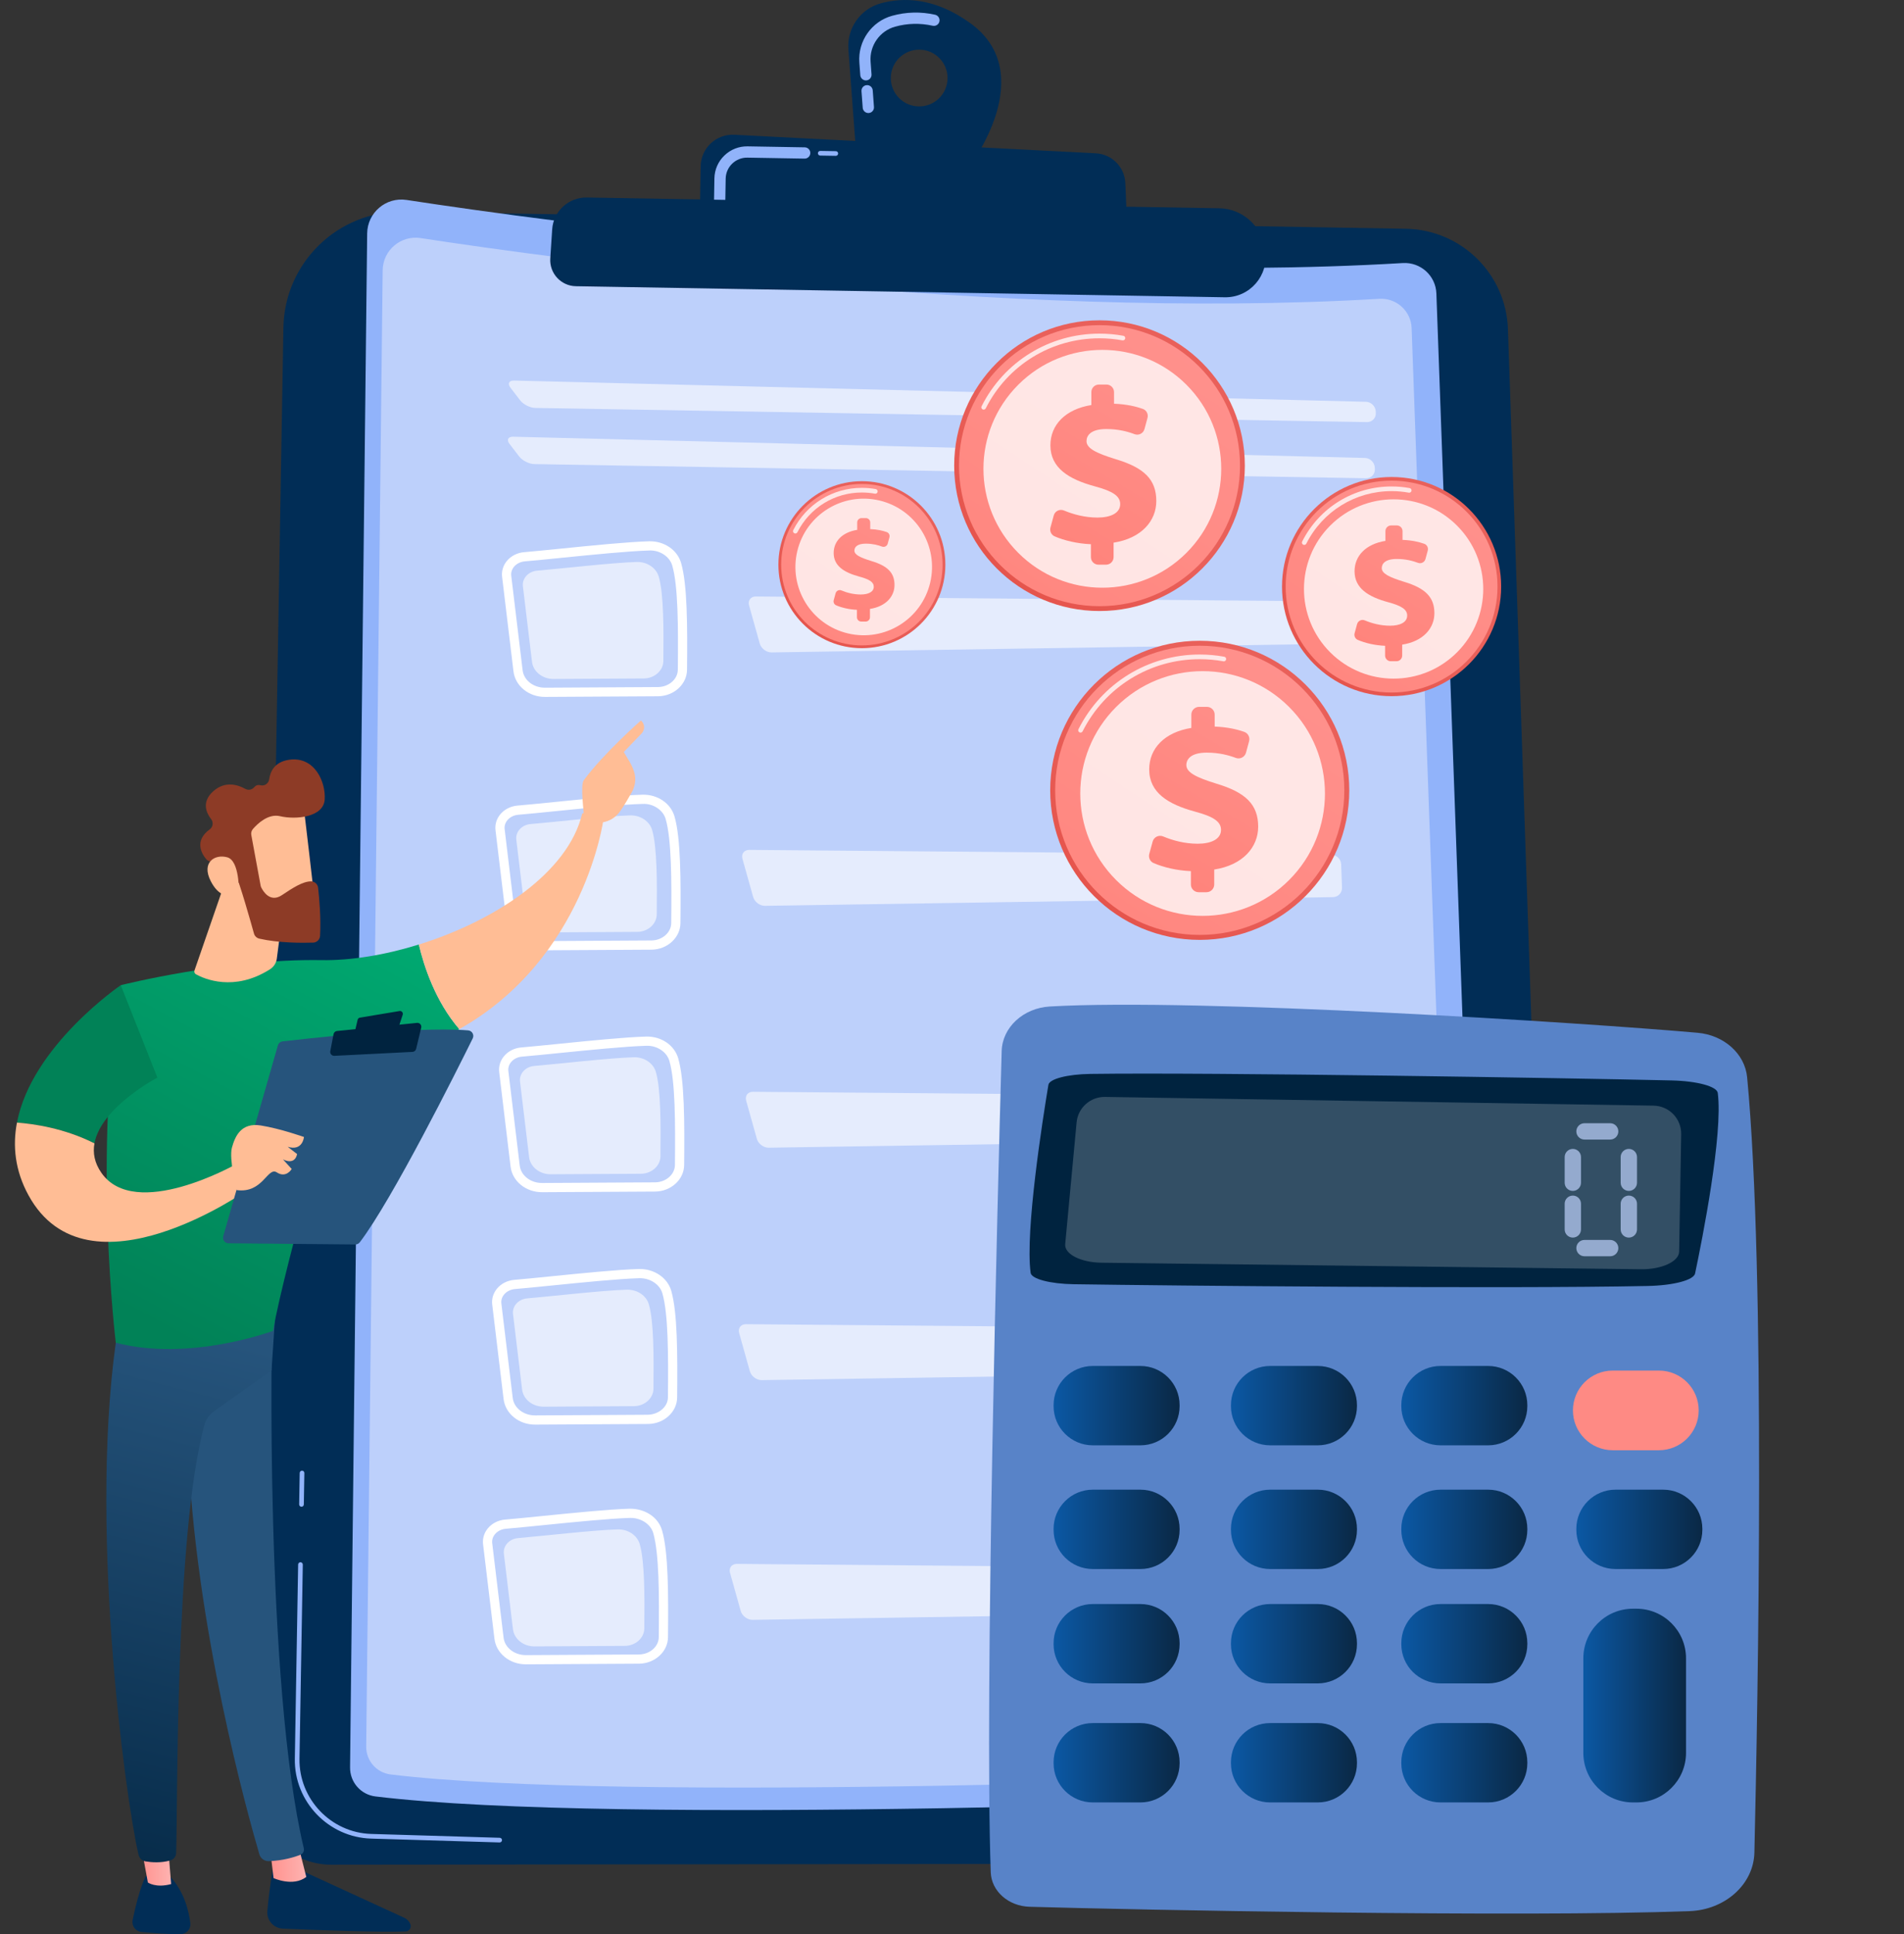 <svg xmlns="http://www.w3.org/2000/svg" xmlns:xlink="http://www.w3.org/1999/xlink" version="1.1" x="0px" y="0px" style="enable-background:new 0 0 3250 3250;" xml:space="preserve" viewBox="476.64 455 2756.72 2800">
<rect x="476.64" y="455" width="2756.72" height="2800" fill="#333333" stroke="none"/>
<g id="Illustration">
	<g>
		<g>

				<linearGradient id="SVGID_00000039130498580565509670000006007883686012734881_" gradientUnits="userSpaceOnUse" x1="764.042" y1="3307.129" x2="2674.684" y2="874.484">
				<stop offset="0" style="stop-color:#012d56"/>
				<stop offset="1" style="stop-color:#012d56"/>
			</linearGradient>
			<path style="fill:url(#SVGID_00000039130498580565509670000006007883686012734881_);" d="M1060.567,761.431l1451.616,24.733     c80.085,1.365,145.051,65.25,147.761,145.299l71.294,2106.4c2.119,62.641-48.049,114.595-110.727,114.666l-1664.251,1.894     c-58.894,0.066-106.39-48.19-105.386-107.075l36.086-2118.126C888.568,834.948,966.293,759.827,1060.567,761.431z"/>
			<path style="fill:#91B3FA;" d="M1200.099,3122.192c-0.036,0-0.069,0-0.106,0l-186.121-5.58     c-61.908-1.858-111.42-53.751-110.364-115.676l4.791-281.072c0.033-1.848,1.538-3.323,3.379-3.323c0.02,0,0.036,0,0.056,0     c1.868,0.033,3.352,1.571,3.323,3.435l-4.791,281.072c-0.993,58.252,45.575,107.061,103.811,108.806l186.121,5.58     c1.864,0.056,3.329,1.614,3.277,3.481C1203.418,3120.747,1201.917,3122.192,1200.099,3122.192z"/>
			<path style="fill:#91B3FA;" d="M913.16,2636.235c-0.02,0-0.036,0-0.056,0c-1.868-0.033-3.352-1.571-3.323-3.435l0.775-45.516     c0.033-1.867,1.683-3.385,3.435-3.323c1.868,0.033,3.352,1.571,3.323,3.435l-0.775,45.515     C916.506,2634.76,915.002,2636.235,913.16,2636.235z"/>
			<g>
				<path style="fill:#91B3FA;" d="M1065.322,744.449c197.774,30.259,878.023,125.014,1442.354,91.353      c25.736-1.535,47.709,18.318,48.638,44.083l76.336,2115.868c1.047,29.011-21.51,53.421-50.514,54.642      c-237.275,9.989-1214.391,47.584-1561.964,5.181c-21.153-2.58-36.935-20.696-36.697-42.006l24.768-2220.627      C1008.578,762.779,1035.503,739.887,1065.322,744.449z"/>
				<path style="fill:#BDD0FB;" d="M1085.62,799.646c190.326,29.121,844.96,120.309,1388.041,87.914      c24.766-1.478,45.913,17.629,46.808,42.424l73.459,2036.194c1.009,27.919-20.698,51.41-48.612,52.585      c-228.34,9.613-1168.663,45.792-1503.145,4.986c-20.358-2.484-35.546-19.918-35.317-40.425l23.836-2137.008      C1031.013,817.287,1056.923,795.256,1085.62,799.646z"/>
				<g style="opacity:0.6;">
					<path style="fill:#FFFFFF;" d="M2455.776,1066.047c7.432,0.127,13.216-5.844,12.852-13.269l-0.112-2.297       c-0.364-7.425-6.741-13.651-14.172-13.836l-1233.343-30.739c-7.431-0.185-9.804,4.485-5.274,10.378l14.069,18.3       c4.531,5.893,14.319,10.818,21.751,10.945L2455.776,1066.047z"/>
				</g>
				<g style="opacity:0.6;">
					<path style="fill:#FFFFFF;" d="M1219.616,1087.214c-7.431-0.185-9.804,4.485-5.274,10.378l14.069,18.301       c4.531,5.893,14.318,10.819,21.751,10.945l1204.228,20.517c7.432,0.127,13.216-5.844,12.853-13.269l-0.112-2.298       c-0.364-7.425-6.741-13.651-14.172-13.836L1219.616,1087.214z"/>
				</g>
				<path style="fill:#FFFFFF;" d="M1420.145,1829.775c-0.15,0.004-0.299,0.005-0.448,0.007l-163.397,0.938      c-23.546,0.133-43.227-15.777-45.78-37.008l-16.469-136.859c-0.978-8.143,1.432-16.239,6.784-22.806      c5.977-7.338,15.118-12.021,25.077-12.859l0,0c13.767-1.148,32.724-3.061,53.58-5.158c45.413-4.57,96.883-9.755,127.154-10.596      c0.226-0.004,0.446-0.014,0.668-0.017c21.658-0.331,40.498,12.589,45.957,31.6c9.011,31.392,9.175,90.994,8.529,154.5      C1461.585,1812.349,1442.944,1829.428,1420.145,1829.775z M1227.027,1634.479c-6.377,0.535-12.155,3.442-15.858,7.992      c-3.045,3.731-4.424,8.276-3.879,12.787l16.469,136.859c1.742,14.504,15.701,25.366,32.468,25.271l163.396-0.937      c0.104-0.002,0.215-0.005,0.322-0.005c15.62-0.24,28.385-11.426,28.527-25.061c0.637-62.478,0.5-121.018-8.016-150.693      c-3.775-13.134-18.127-22.716-33.435-21.93c-29.789,0.828-83.242,6.213-126.194,10.53      C1259.885,1631.403,1240.851,1633.317,1227.027,1634.479L1227.027,1634.479z"/>
				<path style="opacity:0.6;fill:#FFFFFF;" d="M1244.786,1647.963c34.283-2.872,108.761-11.59,144.132-12.573      c14.988-0.417,28.275,8.439,31.99,21.383c7.215,25.141,7.082,75.478,6.61,121.941c-0.141,13.916-12.746,25.216-28.348,25.305      l-130.575,0.749c-16.057,0.092-29.555-10.651-31.267-24.885l-13.158-109.363      C1222.809,1659.206,1232.077,1649.028,1244.786,1647.963z"/>
				<g style="opacity:0.6;">
					<path style="fill:#FFFFFF;" d="M1561.478,1685.332c-7.433-0.063-11.874,5.742-9.868,12.9l15.492,55.281       c2.006,7.158,9.728,12.921,17.161,12.807l822.401-12.614c7.433-0.114,13.288-6.285,13.011-13.713l-1.262-33.912       c-0.276-7.428-6.584-13.557-14.018-13.62L1561.478,1685.332z"/>
				</g>
				<path style="fill:#FFFFFF;" d="M1429.703,1462.929c-0.15,0.003-0.3,0.006-0.449,0.008l-163.396,0.938      c-23.547,0.132-43.228-15.777-45.78-37.009l-16.469-136.859c-0.978-8.142,1.432-16.239,6.784-22.806      c5.977-7.338,15.118-12.022,25.077-12.859l0,0c13.768-1.149,32.724-3.061,53.58-5.158c45.413-4.57,96.883-9.755,127.154-10.595      c0.226-0.004,0.446-0.014,0.668-0.018c21.658-0.331,40.498,12.589,45.957,31.601c9.01,31.392,9.174,90.994,8.528,154.5      C1471.142,1445.504,1452.502,1462.582,1429.703,1462.929z M1236.585,1267.633c-6.377,0.535-12.156,3.443-15.859,7.992      c-3.045,3.731-4.423,8.276-3.879,12.787l16.469,136.859c1.742,14.504,15.701,25.366,32.467,25.271l163.396-0.936      c0.104-0.002,0.215-0.004,0.322-0.005c15.62-0.24,28.385-11.425,28.527-25.061c0.637-62.478,0.501-121.018-8.016-150.692      c-3.775-13.134-18.127-22.717-33.435-21.93c-29.789,0.827-83.242,6.212-126.194,10.529      C1269.442,1264.557,1250.409,1266.471,1236.585,1267.633L1236.585,1267.633z"/>
				<path style="opacity:0.6;fill:#FFFFFF;" d="M1254.344,1281.117c34.283-2.872,108.761-11.591,144.132-12.574      c14.988-0.417,28.275,8.438,31.989,21.383c7.215,25.141,7.082,75.478,6.61,121.941c-0.141,13.916-12.746,25.216-28.348,25.305      l-130.574,0.75c-16.058,0.091-29.555-10.652-31.267-24.886l-13.157-109.364      C1232.366,1292.36,1241.635,1282.182,1254.344,1281.117z"/>
				<g style="opacity:0.6;">
					<path style="fill:#FFFFFF;" d="M1571.036,1318.486c-7.433-0.063-11.874,5.742-9.868,12.9l15.492,55.281       c2.006,7.158,9.728,12.921,17.161,12.807l822.401-12.614c7.433-0.114,13.288-6.285,13.011-13.713l-1.262-33.912       c-0.276-7.428-6.584-13.557-14.018-13.62L1571.036,1318.486z"/>
				</g>
				<path style="fill:#FFFFFF;" d="M1425.516,2179.921c-0.149,0.002-0.299,0.005-0.448,0.008l-163.396,0.936      c-23.547,0.133-43.229-15.776-45.781-37.007l-16.467-136.853c-0.979-8.149,1.431-16.246,6.781-22.812      c5.979-7.339,15.119-12.023,25.078-12.859l0,0c13.768-1.149,32.724-3.06,53.581-5.158c45.413-4.569,96.882-9.754,127.153-10.597      c0.224-0.002,0.446-0.013,0.666-0.016c21.659-0.332,40.501,12.589,45.958,31.607c9.011,31.387,9.176,90.995,8.527,154.494      C1466.956,2162.496,1448.314,2179.571,1425.516,2179.921z M1232.397,1984.625c-6.372,0.533-12.152,3.442-15.857,7.99      c-3.044,3.732-4.425,8.278-3.881,12.794l16.469,136.854c1.742,14.504,15.701,25.364,32.468,25.27l163.396-0.937      c0.104-0.002,0.214-0.002,0.322-0.005c15.618-0.238,28.383-11.424,28.525-25.06c0.637-62.478,0.502-121.019-8.013-150.686      c-3.777-13.147-18.126-22.556-33.437-21.935c-29.788,0.827-83.243,6.21-126.195,10.528      C1265.254,1981.549,1246.221,1983.461,1232.397,1984.625L1232.397,1984.625z"/>
				<path style="opacity:0.6;fill:#FFFFFF;" d="M1250.156,1998.11c34.283-2.874,108.762-11.59,144.133-12.574      c14.988-0.417,28.275,8.439,31.989,21.383c7.217,25.141,7.082,75.478,6.61,121.941c-0.142,13.916-12.747,25.216-28.348,25.305      l-130.575,0.748c-16.058,0.092-29.554-10.65-31.268-24.884l-13.157-109.363      C1228.179,2009.354,1237.447,1999.175,1250.156,1998.11z"/>
				<g style="opacity:0.6;">
					<path style="fill:#FFFFFF;" d="M1566.849,2035.48c-7.433-0.063-11.874,5.742-9.868,12.9l15.491,55.281       c2.006,7.158,9.728,12.921,17.161,12.807l822.403-12.615c7.433-0.114,13.287-6.285,13.011-13.713l-1.263-33.912       c-0.277-7.428-6.585-13.557-14.018-13.62L1566.849,2035.48z"/>
				</g>
				<path style="fill:#FFFFFF;" d="M1415.374,2516.385c-0.144,0.002-0.287,0.004-0.432,0.006l-163.401,0.93      c-23.542,0.142-43.225-15.769-45.78-37.007l-16.468-136.851c-0.977-8.144,1.432-16.242,6.781-22.807      c5.976-7.338,15.118-12.021,25.078-12.865l0,0c13.756-1.148,32.692-3.053,53.526-5.151      c43.185-4.347,96.929-9.755,127.213-10.596c21.494-0.435,41.104,12.371,46.622,31.583c9.01,31.393,9.174,90.993,8.528,154.494      C1456.829,2498.951,1438.175,2516.035,1415.374,2516.385z M1222.268,2321.081c-6.371,0.534-12.154,3.448-15.861,7.997      c-3.042,3.738-4.421,8.278-3.876,12.787l16.468,136.853c1.743,14.505,15.702,25.372,32.464,25.271l163.4-0.93      c15.396-0.509,28.703-11.344,28.848-25.072c0.637-62.478,0.501-121.012-8.015-150.687      c-3.775-13.138-18.123-22.385-33.435-21.928c-29.802,0.821-83.278,6.206-126.247,10.53      C1255.095,2318.007,1236.081,2319.919,1222.268,2321.081L1222.268,2321.081z"/>
				<path style="opacity:0.6;fill:#FFFFFF;" d="M1240.027,2334.568c34.285-2.871,108.762-11.588,144.133-12.571      c14.989-0.417,28.274,8.436,31.99,21.382c7.215,25.141,7.083,75.477,6.61,121.942c-0.142,13.916-12.748,25.214-28.349,25.303      l-130.575,0.749c-16.056,0.093-29.554-10.649-31.267-24.885l-13.158-109.363      C1218.051,2345.812,1227.318,2335.634,1240.027,2334.568z"/>
				<g style="opacity:0.6;">
					<path style="fill:#FFFFFF;" d="M1556.72,2371.939c-7.433-0.063-11.874,5.742-9.868,12.9l15.491,55.28       c2.006,7.158,9.728,12.921,17.161,12.807l822.402-12.612c7.433-0.114,13.288-6.285,13.011-13.713l-1.262-33.914       c-0.277-7.428-6.585-13.558-14.018-13.62L1556.72,2371.939z"/>
				</g>
				<path style="fill:#FFFFFF;" d="M1402.148,2863.399c-0.149,0.002-0.299,0.005-0.448,0.007l-163.398,0.936      c-23.547,0.135-43.228-15.775-45.779-37.007l-16.468-136.858c-0.978-8.143,1.43-16.24,6.781-22.806      c5.979-7.338,15.119-12.024,25.078-12.859l0,0c13.768-1.15,32.723-3.061,53.579-5.158c45.412-4.571,96.884-9.755,127.155-10.595      c22.197-0.048,41.111,12.377,46.623,31.583c9.012,31.392,9.178,91,8.529,154.5      C1443.587,2845.974,1424.946,2863.05,1402.148,2863.399z M1209.028,2668.102c-6.375,0.534-12.154,3.443-15.856,7.991      c-3.045,3.733-4.424,8.278-3.88,12.788l16.468,136.859c1.742,14.504,15.701,25.365,32.468,25.271l163.397-0.938      c0.103-0.002,0.215-0.003,0.322-0.006c15.617-0.239,28.382-11.424,28.525-25.06c0.637-62.478,0.5-121.018-8.014-150.693      c-3.776-13.139-18.121-22.216-33.436-21.928c-29.79,0.827-83.243,6.21-126.195,10.529      C1241.885,2665.027,1222.852,2666.941,1209.028,2668.102L1209.028,2668.102z"/>
				<path style="opacity:0.6;fill:#FFFFFF;" d="M1226.787,2681.586c34.284-2.871,108.762-11.59,144.133-12.573      c14.989-0.417,28.275,8.438,31.99,21.383c7.215,25.141,7.082,75.478,6.61,121.941c-0.142,13.916-12.747,25.216-28.349,25.305      l-130.575,0.749c-16.057,0.092-29.555-10.652-31.268-24.886l-13.158-109.364      C1204.811,2692.83,1214.079,2682.652,1226.787,2681.586z"/>
				<g style="opacity:0.6;">
					<path style="fill:#FFFFFF;" d="M1543.48,2718.956c-7.433-0.063-11.874,5.742-9.868,12.9l15.491,55.281       c2.006,7.158,9.728,12.921,17.161,12.807l822.403-12.614c7.433-0.114,13.288-6.285,13.011-13.713l-1.262-33.912       c-0.276-7.428-6.584-13.558-14.018-13.62L1543.48,2718.956z"/>
				</g>
			</g>

				<linearGradient id="SVGID_00000075143468753218516290000014399634367032816276_" gradientUnits="userSpaceOnUse" x1="1973.962" y1="249.409" x2="1305.774" y2="1128.395" gradientTransform="matrix(1 0.026 -0.026 1 83.014 -24.154)">
				<stop offset="0" style="stop-color:#012d56"/>
				<stop offset="1" style="stop-color:#012d56"/>
			</linearGradient>
			<path style="fill:url(#SVGID_00000075143468753218516290000014399634367032816276_);" d="M1881.295,488.384     c-51.813-37.369-97.417-37.424-129.675-28.501c-29.424,8.14-48.88,36.082-46.614,66.53l11.266,151.311l164.454,17.422     C1880.727,695.146,1982.909,561.674,1881.295,488.384z M1806.788,609.031c-22.681-0.387-40.754-19.086-40.369-41.768     c0.387-22.681,19.087-40.756,41.769-40.369c22.68,0.387,40.756,19.087,40.369,41.768     C1848.169,591.344,1829.469,609.418,1806.788,609.031z"/>
			<g>
				<path style="fill:#91B3FA;" d="M1730.946,618.093c-2.847-1.099-4.963-3.76-5.203-7.011l-1.793-24.1      c-0.335-4.492,3.035-8.403,7.527-8.737c4.488-0.342,8.412,3.025,8.744,7.532l1.792,24.099c0.335,4.493-3.036,8.403-7.528,8.735      C1733.242,618.705,1732.039,618.514,1730.946,618.093z M1727.432,570.87c-2.847-1.098-4.964-3.758-5.203-7.011l-1.364-18.297      c-2.306-30.991,17.659-59.466,47.474-67.718c20.409-5.646,41.361-6.154,62.265-1.499c4.326,1.035,7.173,5.336,6.187,9.739      c-0.978,4.396-5.337,7.173-9.736,6.192c-18.262-4.072-36.555-3.63-54.364,1.295c-22.332,6.177-37.284,27.53-35.554,50.785      l1.363,18.298c0.333,4.492-3.036,8.401-7.529,8.735C1729.727,571.482,1728.525,571.291,1727.432,570.87z"/>
			</g>

				<linearGradient id="SVGID_00000134229732726336904250000004422398262547044749_" gradientUnits="userSpaceOnUse" x1="1597.064" y1="3305.482" x2="929.327" y2="4183.875" gradientTransform="matrix(1 0.017 -0.017 1 578.498 -3000.913)">
				<stop offset="0" style="stop-color:#012d56"/>
				<stop offset="1" style="stop-color:#012d56"/>
			</linearGradient>
			<path style="fill:url(#SVGID_00000134229732726336904250000004422398262547044749_);" d="M1489.819,771.526l1.294-75.957     c0.445-26.22,22.535-46.85,48.725-45.505l523.378,26.864c23.228,1.192,41.737,19.859,42.733,43.094l3.133,73.057     L1489.819,771.526z"/>
			<path style="fill:#91B3FA;" d="M1686.749,680.599c-0.02,0-0.036,0-0.056,0l-22.52-0.383c-1.868-0.033-3.352-1.571-3.323-3.435     c0.033-1.848,1.538-3.323,3.379-3.323c0.02,0,0.036,0,0.056,0l22.52,0.383c1.868,0.033,3.352,1.571,3.323,3.435     C1690.095,679.124,1688.59,680.599,1686.749,680.599z"/>
			<path style="fill:#91B3FA;" d="M1515.702,751.797c-3.103-1.197-5.28-4.231-5.219-7.754l0.523-30.727     c0.213-12.617,5.327-24.393,14.403-33.164c9.074-8.771,21.021-13.488,33.641-13.274l82.797,1.415     c4.483,0.09,8.095,3.789,8.016,8.302c-0.077,4.505-3.791,8.094-8.298,8.02l-82.797-1.416     c-17.049-0.29-31.159,13.345-31.448,30.397l-0.525,30.729c-0.077,4.506-3.793,8.094-8.299,8.021     C1517.515,752.325,1516.572,752.133,1515.702,751.797z"/>

				<linearGradient id="SVGID_00000162342077550133515600000002218605109350375086_" gradientUnits="userSpaceOnUse" x1="1512.911" y1="3359.223" x2="1051.86" y2="4205.806" gradientTransform="matrix(1 0.017 -0.017 1 578.498 -3000.913)">
				<stop offset="0" style="stop-color:#012d56"/>
				<stop offset="1" style="stop-color:#012d56"/>
			</linearGradient>
			<path style="fill:url(#SVGID_00000162342077550133515600000002218605109350375086_);" d="M1326.203,740.931l915.759,15.578     c32.928,0.56,60.676,24.735,65.74,57.277l0.699,4.49c5.546,35.644-22.368,67.683-58.436,67.068l-939.516-16.008     c-21.585-0.366-38.478-18.706-37.076-40.249l2.738-42.017C1277.824,760.791,1299.87,740.484,1326.203,740.931z"/>
		</g>
		<g>
			<g>
				<g>

						<linearGradient id="SVGID_00000069389883559767794360000009401628994458566314_" gradientUnits="userSpaceOnUse" x1="1848.303" y1="1599.869" x2="2892.314" y2="3292.586">
						<stop offset="0" style="stop-color:#5883C8"/>
						<stop offset="1" style="stop-color:#5883C8"/>
					</linearGradient>
					<path style="fill:url(#SVGID_00000069389883559767794360000009401628994458566314_);" d="M1926.921,1976.545       c-5.87,209.625-24.906,932.7-15.819,1188.936c0.963,27.146,25.543,48.934,56.204,49.822       c151.647,4.394,707.577,15.53,955.62,6.316c51.664-1.92,92.749-38.968,93.821-84.739       c5.155-220.028,16.527-838.884-10.503-1122.382c-3.239-33.967-33.352-61.017-71.665-64.41       c-165.151-14.627-723.471-50.381-937.766-38.069C1958.165,1914.24,1927.88,1942.267,1926.921,1976.545z"/>

						<linearGradient id="SVGID_00000182524051103261608760000005897534061414014395_" gradientUnits="userSpaceOnUse" x1="2387.963" y1="2471.872" x2="2492.996" y2="2036.495">
						<stop offset="0" style="stop-color:#00233f"/>
						<stop offset="1" style="stop-color:#00233f"/>
					</linearGradient>
					<path style="fill:url(#SVGID_00000182524051103261608760000005897534061414014395_);" d="M1994.586,2025.383       c-8.163,48.996-33.91,211.993-25.738,272.266c1.194,8.81,28.278,15.933,62.604,16.448c141.327,2.12,623.502,6.796,830.795,2.54       c37.327-0.766,66.618-8.505,68.632-18.092c10.505-49.986,40.667-201.759,32.833-261.357       c-1.25-9.507-29.976-17.272-66.934-18.123c-152.894-3.519-665.26-11.893-841.411-9.429       C2022.299,2010.099,1995.999,2016.901,1994.586,2025.383z"/>
					<path style="opacity:0.2;fill:#FFFFFF;" d="M2899.32,2067.95c-7.504-7.758-17.785-12.215-28.578-12.385l-794.207-12.619       c-21.233-0.338-39.147,15.721-41.127,36.862l-16.502,176.198c-1.352,14.427,22.383,26.574,52.643,26.941l780.815,9.461       c30.214,0.366,55.19-11.157,55.44-25.577l2.945-169.909C2910.936,2086.131,2906.825,2075.707,2899.32,2067.95z"/>
				</g>
				<g>

						<linearGradient id="SVGID_00000110441363438225633640000012755634393711527862_" gradientUnits="userSpaceOnUse" x1="2002.079" y1="2489.862" x2="2184.537" y2="2489.862">
						<stop offset="0" style="stop-color:#0b58a4"/>
						<stop offset="1" style="stop-color:#0a2845"/>
					</linearGradient>
					<path style="fill:url(#SVGID_00000110441363438225633640000012755634393711527862_);" d="M2184.537,2490.553       c0,31.342-25.407,56.749-56.749,56.749h-68.96c-31.342,0-56.749-25.407-56.749-56.749v-1.383       c0-31.342,25.407-56.749,56.749-56.749h68.96c31.342,0,56.749,25.407,56.749,56.749V2490.553z"/>

						<linearGradient id="SVGID_00000178897232082577664450000011464859301403084472_" gradientUnits="userSpaceOnUse" x1="2258.871" y1="2489.862" x2="2441.329" y2="2489.862">
						<stop offset="0" style="stop-color:#0b58a4"/>
						<stop offset="1" style="stop-color:#0a2845"/>
					</linearGradient>
					<path style="fill:url(#SVGID_00000178897232082577664450000011464859301403084472_);" d="M2441.329,2490.553       c0,31.342-25.407,56.749-56.749,56.749h-68.96c-31.342,0-56.749-25.407-56.749-56.749v-1.383       c0-31.342,25.407-56.749,56.749-56.749h68.96c31.342,0,56.749,25.407,56.749,56.749V2490.553z"/>

						<linearGradient id="SVGID_00000028294591132067001630000013119467980522449800_" gradientUnits="userSpaceOnUse" x1="2505.528" y1="2489.862" x2="2687.986" y2="2489.862">
						<stop offset="0" style="stop-color:#0b58a4"/>
						<stop offset="1" style="stop-color:#0a2845"/>
					</linearGradient>
					<path style="fill:url(#SVGID_00000028294591132067001630000013119467980522449800_);" d="M2687.986,2490.553       c0,31.342-25.407,56.749-56.749,56.749h-68.96c-31.342,0-56.749-25.407-56.749-56.749v-1.383       c0-31.342,25.407-56.749,56.749-56.749h68.96c31.342,0,56.749,25.407,56.749,56.749V2490.553z"/>

						<linearGradient id="SVGID_00000035525316382947449140000014760688811314352020_" gradientUnits="userSpaceOnUse" x1="2868.646" y1="1792.006" x2="2838.237" y2="2700.918">
						<stop offset="0" style="stop-color:#fe8a84"/>
						<stop offset="1" style="stop-color:#fe8a84"/>
					</linearGradient>
					<path style="fill:url(#SVGID_00000035525316382947449140000014760688811314352020_);" d="M2936.123,2496.75       c0,31.85-25.819,57.668-57.668,57.668h-66.773c-31.85,0-57.668-25.819-57.668-57.668l0,0c0-31.849,25.819-57.668,57.668-57.668       h66.773C2910.304,2439.082,2936.123,2464.9,2936.123,2496.75L2936.123,2496.75z"/>
				</g>
				<g>

						<linearGradient id="SVGID_00000124152745824014504960000012815171446684589998_" gradientUnits="userSpaceOnUse" x1="2002.079" y1="2668.941" x2="2184.537" y2="2668.941">
						<stop offset="0" style="stop-color:#0b58a4"/>
						<stop offset="1" style="stop-color:#0a2845"/>
					</linearGradient>
					<path style="fill:url(#SVGID_00000124152745824014504960000012815171446684589998_);" d="M2184.537,2669.633       c0,31.342-25.407,56.749-56.749,56.749h-68.96c-31.342,0-56.749-25.407-56.749-56.749v-1.383       c0-31.342,25.407-56.749,56.749-56.749h68.96c31.342,0,56.749,25.407,56.749,56.749V2669.633z"/>

						<linearGradient id="SVGID_00000161605984195775534470000000098897318614445229_" gradientUnits="userSpaceOnUse" x1="2258.871" y1="2668.941" x2="2441.329" y2="2668.941">
						<stop offset="0" style="stop-color:#0b58a4"/>
						<stop offset="1" style="stop-color:#0a2845"/>
					</linearGradient>
					<path style="fill:url(#SVGID_00000161605984195775534470000000098897318614445229_);" d="M2441.329,2669.633       c0,31.342-25.407,56.749-56.749,56.749h-68.96c-31.342,0-56.749-25.407-56.749-56.749v-1.383       c0-31.342,25.407-56.749,56.749-56.749h68.96c31.342,0,56.749,25.407,56.749,56.749V2669.633z"/>

						<linearGradient id="SVGID_00000064355384694396065960000011636993216345532555_" gradientUnits="userSpaceOnUse" x1="2505.528" y1="2668.941" x2="2687.986" y2="2668.941">
						<stop offset="0" style="stop-color:#0b58a4"/>
						<stop offset="1" style="stop-color:#0a2845"/>
					</linearGradient>
					<path style="fill:url(#SVGID_00000064355384694396065960000011636993216345532555_);" d="M2687.986,2669.633       c0,31.342-25.407,56.749-56.749,56.749h-68.96c-31.342,0-56.749-25.407-56.749-56.749v-1.383       c0-31.342,25.407-56.749,56.749-56.749h68.96c31.342,0,56.749,25.407,56.749,56.749V2669.633z"/>

						<linearGradient id="SVGID_00000130616232220030406260000009966030314675819940_" gradientUnits="userSpaceOnUse" x1="2758.941" y1="2668.941" x2="2941.4" y2="2668.941">
						<stop offset="0" style="stop-color:#0b58a4"/>
						<stop offset="1" style="stop-color:#0a2845"/>
					</linearGradient>
					<path style="fill:url(#SVGID_00000130616232220030406260000009966030314675819940_);" d="M2941.4,2669.633       c0,31.342-25.407,56.749-56.749,56.749h-68.96c-31.342,0-56.749-25.407-56.749-56.749v-1.383       c0-31.342,25.407-56.749,56.749-56.749h68.96c31.342,0,56.749,25.407,56.749,56.749V2669.633z"/>
				</g>
				<g>

						<linearGradient id="SVGID_00000056407680458074574640000015594675076600849801_" gradientUnits="userSpaceOnUse" x1="2002.079" y1="2834.505" x2="2184.537" y2="2834.505">
						<stop offset="0" style="stop-color:#0b58a4"/>
						<stop offset="1" style="stop-color:#0a2845"/>
					</linearGradient>
					<path style="fill:url(#SVGID_00000056407680458074574640000015594675076600849801_);" d="M2184.537,2835.196       c0,31.342-25.407,56.749-56.749,56.749h-68.96c-31.342,0-56.749-25.407-56.749-56.749v-1.383       c0-31.342,25.407-56.749,56.749-56.749h68.96c31.342,0,56.749,25.407,56.749,56.749V2835.196z"/>

						<linearGradient id="SVGID_00000093898125262168006260000010503164833404600711_" gradientUnits="userSpaceOnUse" x1="2258.871" y1="2834.505" x2="2441.329" y2="2834.505">
						<stop offset="0" style="stop-color:#0b58a4"/>
						<stop offset="1" style="stop-color:#0a2845"/>
					</linearGradient>
					<path style="fill:url(#SVGID_00000093898125262168006260000010503164833404600711_);" d="M2441.329,2835.196       c0,31.342-25.407,56.749-56.749,56.749h-68.96c-31.342,0-56.749-25.407-56.749-56.749v-1.383       c0-31.342,25.407-56.749,56.749-56.749h68.96c31.342,0,56.749,25.407,56.749,56.749V2835.196z"/>

						<linearGradient id="SVGID_00000015322616945843383450000011502683847176764606_" gradientUnits="userSpaceOnUse" x1="2505.528" y1="2834.505" x2="2687.986" y2="2834.505">
						<stop offset="0" style="stop-color:#0b58a4"/>
						<stop offset="1" style="stop-color:#0a2845"/>
					</linearGradient>
					<path style="fill:url(#SVGID_00000015322616945843383450000011502683847176764606_);" d="M2687.986,2835.196       c0,31.342-25.407,56.749-56.749,56.749h-68.96c-31.342,0-56.749-25.407-56.749-56.749v-1.383       c0-31.342,25.407-56.749,56.749-56.749h68.96c31.342,0,56.749,25.407,56.749,56.749V2835.196z"/>
				</g>
				<g>

						<linearGradient id="SVGID_00000006699089026140781780000008236408414794056325_" gradientUnits="userSpaceOnUse" x1="2002.079" y1="3006.826" x2="2184.537" y2="3006.826">
						<stop offset="0" style="stop-color:#0b58a4"/>
						<stop offset="1" style="stop-color:#0a2845"/>
					</linearGradient>
					<path style="fill:url(#SVGID_00000006699089026140781780000008236408414794056325_);" d="M2184.537,3007.518       c0,31.342-25.407,56.749-56.749,56.749h-68.96c-31.342,0-56.749-25.407-56.749-56.749v-1.383       c0-31.342,25.407-56.749,56.749-56.749h68.96c31.342,0,56.749,25.407,56.749,56.749V3007.518z"/>

						<linearGradient id="SVGID_00000167362417322312510210000016418989756444667786_" gradientUnits="userSpaceOnUse" x1="2258.871" y1="3006.826" x2="2441.329" y2="3006.826">
						<stop offset="0" style="stop-color:#0b58a4"/>
						<stop offset="1" style="stop-color:#0a2845"/>
					</linearGradient>
					<path style="fill:url(#SVGID_00000167362417322312510210000016418989756444667786_);" d="M2441.329,3007.518       c0,31.342-25.407,56.749-56.749,56.749h-68.96c-31.342,0-56.749-25.407-56.749-56.749v-1.383       c0-31.342,25.407-56.749,56.749-56.749h68.96c31.342,0,56.749,25.407,56.749,56.749V3007.518z"/>

						<linearGradient id="SVGID_00000108290930534197406960000002268795973439576235_" gradientUnits="userSpaceOnUse" x1="2505.528" y1="3006.826" x2="2687.986" y2="3006.826">
						<stop offset="0" style="stop-color:#0b58a4"/>
						<stop offset="1" style="stop-color:#0a2845"/>
					</linearGradient>
					<path style="fill:url(#SVGID_00000108290930534197406960000002268795973439576235_);" d="M2687.986,3007.518       c0,31.342-25.407,56.749-56.749,56.749h-68.96c-31.342,0-56.749-25.407-56.749-56.749v-1.383       c0-31.342,25.407-56.749,56.749-56.749h68.96c31.342,0,56.749,25.407,56.749,56.749V3007.518z"/>
				</g>

					<linearGradient id="SVGID_00000106863731378134466630000005973219845611346361_" gradientUnits="userSpaceOnUse" x1="2769.078" y1="2924.044" x2="2917.748" y2="2924.044">
					<stop offset="0" style="stop-color:#0b58a4"/>
					<stop offset="1" style="stop-color:#0a2845"/>
				</linearGradient>
				<path style="fill:url(#SVGID_00000106863731378134466630000005973219845611346361_);" d="M2917.748,2992.435      c0,39.672-32.16,71.832-71.832,71.832h-5.005c-39.672,0-71.832-32.16-71.832-71.832v-136.781      c0-39.672,32.16-71.832,71.832-71.832h5.005c39.672,0,71.832,32.16,71.832,71.832V2992.435z"/>
			</g>
			<g style="opacity:0.7;">
				<path style="fill:#BDD0FB;" d="M2819.761,2092.847c0,6.531-5.295,11.826-11.826,11.826h-37.167      c-6.531,0-11.826-5.295-11.826-11.826l0,0c0-6.531,5.295-11.826,11.826-11.826h37.167      C2814.466,2081.021,2819.761,2086.315,2819.761,2092.847L2819.761,2092.847z"/>
				<path style="fill:#BDD0FB;" d="M2819.761,2261.79c0,6.531-5.295,11.826-11.826,11.826h-37.167      c-6.531,0-11.826-5.295-11.826-11.826l0,0c0-6.531,5.295-11.826,11.826-11.826h37.167      C2814.466,2249.963,2819.761,2255.258,2819.761,2261.79L2819.761,2261.79z"/>
				<path style="fill:#BDD0FB;" d="M2765.699,2167.182c0,6.531-5.295,11.826-11.826,11.826l0,0c-6.531,0-11.826-5.295-11.826-11.826      v-37.167c0-6.531,5.294-11.826,11.826-11.826l0,0c6.531,0,11.826,5.295,11.826,11.826V2167.182z"/>
				<path style="fill:#BDD0FB;" d="M2765.699,2234.759c0,6.531-5.295,11.826-11.826,11.826l0,0c-6.531,0-11.826-5.295-11.826-11.826      v-37.167c0-6.531,5.294-11.826,11.826-11.826l0,0c6.531,0,11.826,5.294,11.826,11.826V2234.759z"/>
				<path style="fill:#BDD0FB;" d="M2846.792,2167.182c0,6.531-5.295,11.826-11.826,11.826l0,0c-6.531,0-11.826-5.295-11.826-11.826      v-37.167c0-6.531,5.295-11.826,11.826-11.826l0,0c6.531,0,11.826,5.295,11.826,11.826V2167.182z"/>
				<path style="fill:#BDD0FB;" d="M2846.792,2234.759c0,6.531-5.295,11.826-11.826,11.826l0,0c-6.531,0-11.826-5.295-11.826-11.826      v-37.167c0-6.531,5.295-11.826,11.826-11.826l0,0c6.531,0,11.826,5.294,11.826,11.826V2234.759z"/>
			</g>
		</g>
		<g>
			<g>

					<linearGradient id="SVGID_00000026872062680282749880000009959354150634106496_" gradientUnits="userSpaceOnUse" x1="1559.127" y1="1464.444" x2="1721.251" y2="1276.264">
					<stop offset="0" style="stop-color:#E1473D"/>
					<stop offset="1" style="stop-color:#E9605A"/>
				</linearGradient>

					<circle style="fill:url(#SVGID_00000026872062680282749880000009959354150634106496_);" cx="1724.525" cy="1272.463" r="120.869"/>

					<linearGradient id="SVGID_00000174588607250327748260000006424549058299597987_" gradientUnits="userSpaceOnUse" x1="1812.861" y1="1139.013" x2="1333.456" y2="1863.258">
					<stop offset="0" style="stop-color:#FF928E"/>
					<stop offset="1" style="stop-color:#FE7062"/>
				</linearGradient>

					<circle style="fill:url(#SVGID_00000174588607250327748260000006424549058299597987_);" cx="1724.525" cy="1272.463" r="116.85"/>
				<path style="opacity:0.78;fill:#FFFFFF;" d="M1628.167,1227.303c-0.511,0-1.03-0.115-1.518-0.363      c-1.666-0.841-2.336-2.874-1.495-4.537c19.049-37.742,57.127-61.186,99.369-61.186c6.745,0,13.496,0.607,20.068,1.808      c1.835,0.333,3.052,2.092,2.716,3.93c-0.333,1.838-2.099,3.079-3.93,2.716c-6.174-1.125-12.516-1.696-18.854-1.696      c-39.678,0-75.443,22.022-93.338,57.47C1630.592,1226.623,1629.401,1227.303,1628.167,1227.303z"/>

					<ellipse transform="matrix(0.23 -0.973 0.973 0.23 89.371 2662.943)" style="opacity:0.78;fill:#FFFFFF;" cx="1727.071" cy="1275.009" rx="98.9" ry="98.899"/>
				<g>

						<linearGradient id="SVGID_00000183240263479649790660000012952202310730570401_" gradientUnits="userSpaceOnUse" x1="1798.56" y1="1159.764" x2="1543.287" y2="1588.326">
						<stop offset="0" style="stop-color:#FF928E"/>
						<stop offset="1" style="stop-color:#FE7062"/>
					</linearGradient>
					<path style="fill:url(#SVGID_00000183240263479649790660000012952202310730570401_);" d="M1717.366,1348.532v-10.759       c-11.216-0.449-22.311-3.096-30.191-6.546c-2.814-1.232-4.248-4.389-3.44-7.353l2.734-10.022       c1.003-3.677,5.001-5.578,8.516-4.106c7.817,3.277,17.468,5.87,27.876,5.87c10.803,0,18.86-3.663,18.86-11.171       c0-6.775-6.226-10.803-21.241-14.831c-21.424-5.86-36.806-15.199-36.806-34.06c0-17.03,12.452-30.031,34.059-33.51v-10.761       c0-3.462,2.807-6.269,6.269-6.269h6.322c3.462,0,6.269,2.807,6.269,6.269v9.662c10.379,0.416,17.934,2.19,23.93,4.297       c3.072,1.079,4.751,4.389,3.899,7.531l-2.514,9.269c-0.97,3.574-4.79,5.532-8.254,4.222c-5.52-2.088-13.325-4.262-23.47-4.262       c-12.818,0-16.48,5.311-16.48,10.072c0,5.859,7.69,9.887,24.354,15.016c23.805,7.141,33.693,17.029,33.693,34.791       c0,16.298-12.085,30.947-35.524,34.609v12.041c0,3.463-2.806,6.269-6.269,6.269h-6.322       C1720.173,1354.801,1717.366,1351.995,1717.366,1348.532z"/>
				</g>
			</g>
			<g>

					<linearGradient id="SVGID_00000065055868391319301730000001774418130263618439_" gradientUnits="userSpaceOnUse" x1="1780.652" y1="1463.331" x2="2062.882" y2="1135.743">
					<stop offset="0" style="stop-color:#E1473D"/>
					<stop offset="1" style="stop-color:#E9605A"/>
				</linearGradient>

					<circle style="fill:url(#SVGID_00000065055868391319301730000001774418130263618439_);" cx="2068.583" cy="1129.126" r="210.413"/>

					<linearGradient id="SVGID_00000059301706789142475050000013857953254816146584_" gradientUnits="userSpaceOnUse" x1="2222.361" y1="896.812" x2="1387.799" y2="2157.597">
					<stop offset="0" style="stop-color:#FF928E"/>
					<stop offset="1" style="stop-color:#FE7062"/>
				</linearGradient>

					<circle style="fill:url(#SVGID_00000059301706789142475050000013857953254816146584_);" cx="2068.583" cy="1129.126" r="203.416"/>
				<path style="opacity:0.78;fill:#FFFFFF;" d="M1900.844,1048.006c-0.511,0-1.03-0.115-1.518-0.363      c-1.666-0.841-2.336-2.874-1.495-4.537c32.733-64.848,98.162-105.134,170.751-105.134c11.595,0,23.197,1.043,34.485,3.102      c1.835,0.333,3.052,2.092,2.716,3.93c-0.337,1.835-2.082,3.079-3.93,2.716c-10.886-1.983-22.081-2.99-33.271-2.99      c-70.026,0-133.141,38.863-164.719,101.418C1903.27,1047.326,1902.078,1048.006,1900.844,1048.006z"/>

					<ellipse transform="matrix(0.707 -0.707 0.707 0.707 -194.374 1797.854)" style="opacity:0.78;fill:#FFFFFF;" cx="2073.015" cy="1133.558" rx="172.167" ry="172.167"/>
				<g>

						<linearGradient id="SVGID_00000178902414703234098640000008802139547384216715_" gradientUnits="userSpaceOnUse" x1="2197.465" y1="932.937" x2="1753.078" y2="1678.99">
						<stop offset="0" style="stop-color:#FF928E"/>
						<stop offset="1" style="stop-color:#FE7062"/>
					</linearGradient>
					<path style="fill:url(#SVGID_00000178902414703234098640000008802139547384216715_);" d="M2056.12,1261.549v-18.731       c-19.527-0.782-38.84-5.39-52.558-11.395c-4.898-2.144-7.395-7.641-5.988-12.8l4.759-17.448       c1.745-6.4,8.706-9.711,14.825-7.146c13.607,5.704,30.409,10.217,48.525,10.217c18.808,0,32.833-6.376,32.833-19.446       c0-11.794-10.838-18.806-36.977-25.818c-37.295-10.201-64.073-26.459-64.073-59.292c0-29.647,21.677-52.279,59.291-58.335       v-18.733c0-6.028,4.887-10.914,10.914-10.914h11.005c6.027,0,10.914,4.886,10.914,10.914v16.818       c18.068,0.724,31.221,3.813,41.658,7.481c5.348,1.879,8.27,7.64,6.787,13.11l-4.376,16.136       c-1.688,6.222-8.337,9.63-14.368,7.35c-9.61-3.634-23.197-7.418-40.858-7.418c-22.314,0-28.688,9.244-28.688,17.532       c0,10.2,13.388,17.213,42.395,26.139c41.44,12.432,58.653,29.645,58.653,60.566c0,28.371-21.038,53.872-61.84,60.248v20.962       c0,6.028-4.886,10.914-10.914,10.914h-11.006C2061.007,1272.463,2056.12,1267.577,2056.12,1261.549z"/>
				</g>
			</g>
			<g>

					<linearGradient id="SVGID_00000080172820538508197120000000950799945320248219_" gradientUnits="userSpaceOnUse" x1="1917.42" y1="1942.987" x2="2207.831" y2="1605.903">
					<stop offset="0" style="stop-color:#E1473D"/>
					<stop offset="1" style="stop-color:#E9605A"/>
				</linearGradient>

					<circle style="fill:url(#SVGID_00000080172820538508197120000000950799945320248219_);" cx="2213.697" cy="1599.094" r="216.512"/>

					<linearGradient id="SVGID_00000053512532763403868590000010037408998244100541_" gradientUnits="userSpaceOnUse" x1="2371.932" y1="1360.046" x2="1513.179" y2="2657.378">
					<stop offset="0" style="stop-color:#FF928E"/>
					<stop offset="1" style="stop-color:#FE7062"/>
				</linearGradient>

					<circle style="fill:url(#SVGID_00000053512532763403868590000010037408998244100541_);" cx="2213.697" cy="1599.094" r="209.313"/>
				<path style="opacity:0.78;fill:#FFFFFF;" d="M2041.097,1515.525c-0.511,0-1.029-0.115-1.518-0.363      c-1.666-0.841-2.336-2.874-1.495-4.537c33.663-66.696,100.956-108.13,175.615-108.13c11.915,0,23.847,1.076,35.465,3.194      c1.835,0.333,3.052,2.092,2.716,3.93c-0.333,1.835-2.102,3.072-3.93,2.716c-11.216-2.046-22.741-3.082-34.25-3.082      c-72.094,0-137.074,40.008-169.583,104.415C2043.522,1514.845,2042.331,1515.525,2041.097,1515.525z"/>

					<ellipse transform="matrix(0.707 -0.707 0.707 0.707 -484.243 2038.245)" style="opacity:0.78;fill:#FFFFFF;" cx="2218.258" cy="1603.655" rx="177.158" ry="177.158"/>
				<g>

						<linearGradient id="SVGID_00000081643721672537451300000011226336041891399354_" gradientUnits="userSpaceOnUse" x1="2346.315" y1="1397.219" x2="1889.046" y2="2164.898">
						<stop offset="0" style="stop-color:#FF928E"/>
						<stop offset="1" style="stop-color:#FE7062"/>
					</linearGradient>
					<path style="fill:url(#SVGID_00000081643721672537451300000011226336041891399354_);" d="M2200.873,1735.357v-19.274       c-20.092-0.804-39.966-5.546-54.081-11.725c-5.04-2.206-7.61-7.863-6.161-13.171l4.896-17.953       c1.796-6.586,8.959-9.993,15.254-7.354c14.002,5.87,31.291,10.514,49.933,10.514c19.352,0,33.784-6.561,33.784-20.01       c0-12.135-11.152-19.351-38.049-26.566c-38.377-10.496-65.93-27.225-65.93-61.01c0-30.506,22.306-53.795,61.01-60.026v-19.276       c0-6.202,5.028-11.23,11.23-11.23h11.324c6.202,0,11.23,5.028,11.23,11.23v17.307c18.592,0.744,32.126,3.923,42.866,7.697       c5.502,1.933,8.51,7.861,6.983,13.49l-4.503,16.604c-1.736,6.403-8.579,9.91-14.784,7.563       c-9.888-3.739-23.869-7.633-42.042-7.633c-22.961,0-29.52,9.512-29.52,18.04c0,10.497,13.776,17.712,43.625,26.897       c42.641,12.793,60.354,30.504,60.354,62.322c0,29.193-21.648,55.434-63.633,61.995v21.57c0,6.202-5.028,11.23-11.23,11.23       h-11.325C2205.901,1746.587,2200.873,1741.559,2200.873,1735.357z"/>
				</g>
			</g>
			<g>

					<linearGradient id="SVGID_00000085939572064990373720000010457862698887370414_" gradientUnits="userSpaceOnUse" x1="2274.373" y1="1556.13" x2="2487.155" y2="1309.151">
					<stop offset="0" style="stop-color:#E1473D"/>
					<stop offset="1" style="stop-color:#E9605A"/>
				</linearGradient>

					<circle style="fill:url(#SVGID_00000085939572064990373720000010457862698887370414_);" cx="2491.453" cy="1304.162" r="158.637"/>

					<linearGradient id="SVGID_00000173144934067602887660000018283994243510384023_" gradientUnits="userSpaceOnUse" x1="2607.391" y1="1129.013" x2="1978.189" y2="2079.559">
					<stop offset="0" style="stop-color:#FF928E"/>
					<stop offset="1" style="stop-color:#FE7062"/>
				</linearGradient>

					<circle style="fill:url(#SVGID_00000173144934067602887660000018283994243510384023_);" cx="2491.453" cy="1304.162" r="153.362"/>
				<path style="opacity:0.78;fill:#FFFFFF;" d="M2364.991,1243.834c-0.511,0-1.03-0.115-1.518-0.363      c-1.666-0.841-2.336-2.874-1.495-4.537c24.817-49.175,74.431-79.72,129.476-79.72c8.793,0,17.59,0.792,26.146,2.353      c1.835,0.333,3.052,2.092,2.716,3.93c-0.333,1.835-2.099,3.075-3.93,2.716c-8.153-1.485-16.544-2.241-24.932-2.241      c-52.481,0-99.782,29.123-123.444,76.004C2367.417,1243.155,2366.225,1243.834,2364.991,1243.834z"/>

					<ellipse transform="matrix(0.707 -0.707 0.707 0.707 -193.836 2147.045)" style="opacity:0.78;fill:#FFFFFF;" cx="2494.795" cy="1307.504" rx="129.802" ry="129.802"/>
				<g>

						<linearGradient id="SVGID_00000151508053782695348880000002327566084466962606_" gradientUnits="userSpaceOnUse" x1="2588.622" y1="1156.249" x2="2253.584" y2="1718.722">
						<stop offset="0" style="stop-color:#FF928E"/>
						<stop offset="1" style="stop-color:#FE7062"/>
					</linearGradient>
					<path style="fill:url(#SVGID_00000151508053782695348880000002327566084466962606_);" d="M2482.057,1404v-14.122       c-14.721-0.589-29.282-4.064-39.625-8.591c-3.693-1.617-5.575-5.761-4.515-9.65l3.587-13.154       c1.316-4.826,6.564-7.321,11.177-5.388c10.26,4.301,22.927,7.704,36.586,7.704c14.179,0,24.754-4.808,24.754-14.661       c0-8.892-8.171-14.178-27.879-19.465c-28.117-7.691-48.306-19.948-48.306-44.702c0-22.352,16.343-39.414,44.702-43.98v-14.124       c0-4.544,3.683-8.229,8.228-8.229h8.297c4.545,0,8.229,3.684,8.229,8.229v12.68c13.622,0.545,23.538,2.874,31.407,5.64       c4.031,1.417,6.235,5.76,5.116,9.884l-3.299,12.166c-1.272,4.691-6.286,7.261-10.832,5.541       c-7.246-2.74-17.489-5.593-30.804-5.593c-16.823,0-21.629,6.969-21.629,13.218c0,7.69,10.093,12.977,31.963,19.707       c31.243,9.372,44.22,22.35,44.22,45.662c0,21.39-15.861,40.616-46.624,45.423V1404c0,4.544-3.684,8.228-8.228,8.228h-8.298       C2485.741,1412.229,2482.057,1408.545,2482.057,1404z"/>
				</g>
			</g>
		</g>
		<g>

				<linearGradient id="SVGID_00000067204769358188678700000012959802805664272809_" gradientUnits="userSpaceOnUse" x1="9997.473" y1="3105.053" x2="9408.535" y2="3745.652" gradientTransform="matrix(1 0 0 1 -8938.511 0)">
				<stop offset="0" style="stop-color:#012d56"/>
				<stop offset="1" style="stop-color:#012d56"/>
			</linearGradient>
			<path style="fill:url(#SVGID_00000067204769358188678700000012959802805664272809_);" d="M872.798,3152.774     c0,0-6.1,34.528-9.09,68.708c-1.169,13.358,9.13,24.956,22.528,25.515c45.516,1.895,142.88,5.582,177.817,4.022     c5.252-0.234,8.686-5.611,6.743-10.496c-1.629-4.093-4.771-7.403-8.773-9.242l-160.825-73.915L872.798,3152.774z"/>

				<linearGradient id="SVGID_00000082345398606506524990000016982164536867567542_" gradientUnits="userSpaceOnUse" x1="9806.312" y1="3152.631" x2="9858.625" y2="3152.631" gradientTransform="matrix(1 0 0 1 -8938.511 0)">
				<stop offset="0" style="stop-color:#FF928E"/>
				<stop offset="1" style="stop-color:#FEB3B1"/>
			</linearGradient>
			<path style="fill:url(#SVGID_00000082345398606506524990000016982164536867567542_);" d="M867.802,3132.486l4.901,41.3     c0,0,28.172,13.115,47.412-1.653l-11.667-46.026L867.802,3132.486z"/>

				<linearGradient id="SVGID_00000176743365013832443160000017349987237892959642_" gradientUnits="userSpaceOnUse" x1="919.433" y1="2423.931" x2="682.912" y2="3333.971">
				<stop offset="0" style="stop-color:#26547c"/>
				<stop offset="1" style="stop-color:#26547c"/>
			</linearGradient>
			<path style="fill:url(#SVGID_00000176743365013832443160000017349987237892959642_);" d="M871.484,2356.021     c-2.117,10.785-11.361,538.218,45.017,774.578c0.92,3.857-1.035,7.832-4.706,9.332c-8.647,3.533-25.599,8.649-45.916,9.331     c-6.292,0.211-11.933-3.877-13.708-9.917c-16.115-54.84-93.338-329.6-103.413-592.07c-11.256-293.285,0-9.986,0-9.986     l6.602-181.291L871.484,2356.021z"/>

				<linearGradient id="SVGID_00000000204906760799277160000005784789690195520689_" gradientUnits="userSpaceOnUse" x1="9865.354" y1="2983.589" x2="9276.416" y2="3624.189" gradientTransform="matrix(1 0 0 1 -8938.511 0)">
				<stop offset="0" style="stop-color:#012d56"/>
				<stop offset="1" style="stop-color:#012d56"/>
			</linearGradient>
			<path style="fill:url(#SVGID_00000000204906760799277160000005784789690195520689_);" d="M687.795,3170.787     c0,0-9.708,17.431-19.108,63.75c-1.697,8.366,4.148,16.372,12.643,17.206c15.03,1.478,38.167,3.379,56.701,3.251     c8.544-0.059,15.212-7.498,14.182-15.98c-2.053-16.907-8.449-44.646-28.206-66.265L687.795,3170.787z"/>

				<linearGradient id="SVGID_00000181770098749532526530000007085851163589314218_" gradientUnits="userSpaceOnUse" x1="9617.779" y1="3149.948" x2="9662.946" y2="3149.948" gradientTransform="matrix(1 0 0 1 -8938.511 0)">
				<stop offset="0" style="stop-color:#FF928E"/>
				<stop offset="1" style="stop-color:#FEB3B1"/>
			</linearGradient>
			<path style="fill:url(#SVGID_00000181770098749532526530000007085851163589314218_);" d="M679.268,3117.665l11.45,62.457     c0,0,11.321,8.422,33.716,2.317l-5.465-67.2L679.268,3117.665z"/>

				<linearGradient id="SVGID_00000016781406080130313220000015214821501957761678_" gradientUnits="userSpaceOnUse" x1="785.224" y1="2389.051" x2="548.704" y2="3299.091">
				<stop offset="0" style="stop-color:#26547c"/>
				<stop offset="1" style="stop-color:#00233f"/>
			</linearGradient>
			<path style="fill:url(#SVGID_00000016781406080130313220000015214821501957761678_);" d="M648.337,2372.206     c-46.111,278.278,10.002,687.787,28.926,767.937c1.158,4.907,5.119,8.667,10.093,9.491c8.447,1.4,22.354,2.542,36.066-1.439     c4.724-1.372,8.042-5.633,8.235-10.549c2.539-64.799-2.031-462.605,40.934-619.82c2.177-7.967,7.042-14.916,13.775-19.701     l83.39-59.283l6.393-95.826L648.337,2372.206z"/>
			<g>

					<linearGradient id="SVGID_00000182497968539430714560000003911619112409292977_" gradientUnits="userSpaceOnUse" x1="1116.254" y1="1502.997" x2="661.236" y2="2352.212">
					<stop offset="0" style="stop-color:#00ba7c"/>
					<stop offset="1" style="stop-color:#018257"/>
				</linearGradient>
				<path style="fill:url(#SVGID_00000182497968539430714560000003911619112409292977_);" d="M942.151,1844.923      c-138.184-2.283-290.653,36.282-290.653,36.282c-41.19,240.34-7.203,517.555-7.203,517.555      c106.978,28.054,227.655-17.152,227.655-17.152c17.781-100.457,100.739-383.174,100.739-383.174      c67.516-8.379,123.134-27.859,168.937-53.612c-34.937-40.497-51.407-92.027-58.561-122.489      C1034.21,1837.517,984.772,1845.627,942.151,1844.923z"/>

					<linearGradient id="SVGID_00000102535708646413414580000012003402798364661906_" gradientUnits="userSpaceOnUse" x1="1690.338" y1="1476.488" x2="1285.04" y2="1740.198" gradientTransform="matrix(-1 0 0 1 -3963.229 0)">
					<stop offset="0" style="stop-color:#ffbd95"/>
					<stop offset="1" style="stop-color:#ffbd95"/>
				</linearGradient>
				<path style="fill:url(#SVGID_00000102535708646413414580000012003402798364661906_);" d="M1350.32,1641.386      c-13.574-16.395-30.755-8.639-30.755-8.639c-20.335,85.897-126.958,155.543-236.499,189.587      c7.154,30.461,23.624,81.992,58.561,122.489C1323.42,1842.608,1350.32,1641.386,1350.32,1641.386z"/>
			</g>
			<g>

					<linearGradient id="SVGID_00000098202610669840527460000016354698562334999992_" gradientUnits="userSpaceOnUse" x1="1690.687" y1="1486.843" x2="1285.224" y2="1598.346">
					<stop offset="0" style="stop-color:#ffbd95"/>
					<stop offset="1" style="stop-color:#ffbd95"/>
				</linearGradient>
				<path style="fill:url(#SVGID_00000098202610669840527460000016354698562334999992_);" d="M1347.026,1645.555      c1.421,4.516-15.028,11.391-24.712-7.076c-0.339-8.851-5.721-46.769-0.432-53.979c28.167-38.402,82.779-86.542,82.779-86.542      c9.23,9.107,1.626,18.053,1.626,18.053l-26.492,27.598c5.542,10.014,12.301,18.466,15.468,30.578      c2.4,9.173,0.932,18.975-3.701,27.323c-4.65,8.377-10.995,19.268-16.993,27.792      C1363.214,1645.434,1347.026,1645.555,1347.026,1645.555z"/>

					<linearGradient id="SVGID_00000080206697489164890300000007796473944333812361_" gradientUnits="userSpaceOnUse" x1="1690.322" y1="1672.582" x2="1285.846" y2="1532.336" gradientTransform="matrix(-1 0 0 1 -3963.229 0)">
					<stop offset="0" style="stop-color:#ffbd95"/>
					<stop offset="1" style="stop-color:#ffbd95"/>
				</linearGradient>
				<path style="fill:url(#SVGID_00000080206697489164890300000007796473944333812361_);" d="M1368.206,1561.516l-24.143,20.466      l-7.58,20.376l21.526,23.88c0,0,7.237-40.431,12.616-49.181S1373.215,1564.075,1368.206,1561.516z"/>
			</g>

				<linearGradient id="SVGID_00000115476360058755855220000015469158116637649292_" gradientUnits="userSpaceOnUse" x1="940.097" y1="1408.612" x2="485.078" y2="2257.83">
				<stop offset="0" style="stop-color:#018257"/>
				<stop offset="1" style="stop-color:#018257"/>
			</linearGradient>
			<path style="fill:url(#SVGID_00000115476360058755855220000015469158116637649292_);" d="M704.5,2015.008l-53.001-133.802     c0,0-129.071,87.698-150.298,198.89c24.388,1.796,68.766,8.14,112.204,30.073C622.951,2057.665,704.5,2015.008,704.5,2015.008z"/>

				<linearGradient id="SVGID_00000183928856967150348130000017907231107002551996_" gradientUnits="userSpaceOnUse" x1="9436.77" y1="2166.426" x2="9774.982" y2="2166.426" gradientTransform="matrix(1 0 0 1 -8938.511 0)">
				<stop offset="0" style="stop-color:#ffbd95"/>
				<stop offset="1" style="stop-color:#ffbd95"/>
			</linearGradient>
			<path style="fill:url(#SVGID_00000183928856967150348130000017907231107002551996_);" d="M817.293,2140.911     c0,0-144.914,81.898-193.81,11.967c-10.152-14.521-12.579-28.952-10.078-42.71c-43.438-21.933-87.816-28.277-112.204-30.073     c-6.4,33.521-3.016,69.172,16.681,105.205c85.65,156.677,318.589-8.658,318.589-8.658L817.293,2140.911z"/>
			<g>
				<path style="fill:#26547c;" d="M799.882,2244.521l79.089-276.196c0.897-3.135,3.572-5.422,6.812-5.8      c14.329-1.671,55.85-6.365,103.791-10.42c57.747-4.885,124.807-8.842,164.88-5.475c5.697,0.478,9.14,6.504,6.607,11.629      c-22.788,46.103-116.524,233.639-163.463,295.073c-1.556,2.036-3.961,3.225-6.522,3.201l-183.499-1.707      C802.236,2254.777,798.412,2249.654,799.882,2244.521z"/>

					<linearGradient id="SVGID_00000075159503879205894120000004557372087920046989_" gradientUnits="userSpaceOnUse" x1="990.822" y1="1934.951" x2="1059.915" y2="1934.951">
					<stop offset="0" style="stop-color:#00233f"/>
					<stop offset="1" style="stop-color:#00233f"/>
				</linearGradient>
				<path style="fill:url(#SVGID_00000075159503879205894120000004557372087920046989_);" d="M997.777,1928.16l57.341-9.554      c3.054-0.508,5.555,2.409,4.585,5.349l-5.676,17.2c-0.495,1.497-1.8,2.58-3.363,2.789l-55.179,7.371      c-2.854,0.381-5.208-2.213-4.552-5.017l3.514-15.017C994.825,1929.665,996.139,1928.434,997.777,1928.16z"/>

					<linearGradient id="SVGID_00000008870003757269081500000010040081269931050373_" gradientUnits="userSpaceOnUse" x1="954.738" y1="1959.597" x2="1086.658" y2="1959.597">
					<stop offset="0" style="stop-color:#00233f"/>
					<stop offset="1" style="stop-color:#00233f"/>
				</linearGradient>
				<path style="fill:url(#SVGID_00000008870003757269081500000010040081269931050373_);" d="M954.842,1976.704l4.724-24.605      c0.474-2.468,2.511-4.332,5.011-4.586l115.815-11.752c3.898-0.396,7.02,3.177,6.105,6.986l-7.364,30.661      c-0.589,2.453-2.724,4.225-5.245,4.351l-113.175,5.698C957.03,1983.642,954.147,1980.326,954.842,1976.704z"/>

					<linearGradient id="SVGID_00000166661164305451323700000008083601395699066029_" gradientUnits="userSpaceOnUse" x1="9749.871" y1="2130.965" x2="9855.238" y2="2130.965" gradientTransform="matrix(1 0 0 1 -8938.511 0)">
					<stop offset="0" style="stop-color:#ffbd95"/>
					<stop offset="1" style="stop-color:#ffbd95"/>
				</linearGradient>
				<path style="fill:url(#SVGID_00000166661164305451323700000008083601395699066029_);" d="M818.99,2177.792      c0,0-11.017-45.302-6.573-61.374c4.445-16.073,13.055-36.737,41.755-32.145c28.701,4.592,62.556,16.683,62.556,16.683      s-1.71,20.935-23.523,14.181l13.527,10.466c0,0-1.933,16.762-20.358,7.807l12.581,13.88c0,0-7.913,13.767-21.468,4.937      C863.93,2143.396,857.432,2183.248,818.99,2177.792z"/>
			</g>

				<linearGradient id="SVGID_00000004544088559279346540000017888901411439023802_" gradientUnits="userSpaceOnUse" x1="855.661" y1="1650.782" x2="810.609" y2="1889.554">
				<stop offset="0" style="stop-color:#ffbd95"/>
				<stop offset="1" style="stop-color:#ffbd95"/>
			</linearGradient>
			<path style="fill:url(#SVGID_00000004544088559279346540000017888901411439023802_);" d="M802.183,1732.739l-43.968,127.152     c-0.728,2.106,0.137,4.438,2.088,5.517c11.985,6.627,55.165,25.78,107.201-7.212c5.421-3.437,9.111-9.042,9.934-15.408     l14.238-110.05H802.183z"/>
			<g>

					<linearGradient id="SVGID_00000179630381224489506980000010064684465653457848_" gradientUnits="userSpaceOnUse" x1="1592.458" y1="3039.255" x2="1761.329" y2="3262.657" gradientTransform="matrix(0.897 -0.442 0.442 0.897 972.554 -1794.435)">
					<stop offset="0" style="stop-color:#ffbd95"/>
					<stop offset="1" style="stop-color:#ffbd95"/>
				</linearGradient>
				<path style="fill:url(#SVGID_00000179630381224489506980000010064684465653457848_);" d="M915.697,1619.955      c0.983,1.997,17.569,148.252,17.569,148.252l-83.71,7.695l-36.315-136.284C813.241,1639.619,899.234,1586.518,915.697,1619.955z      "/>

					<linearGradient id="SVGID_00000134209344456798089470000002037133700625181614_" gradientUnits="userSpaceOnUse" x1="928.902" y1="1596.236" x2="741.939" y2="1902.586">
					<stop offset="0" style="stop-color:#8d3b26"/>
					<stop offset="1" style="stop-color:#8d3b26"/>
				</linearGradient>
				<path style="fill:url(#SVGID_00000134209344456798089470000002037133700625181614_);" d="M840.479,1663.766l13.499,73.239      c0.173,0.939,0.463,1.828,0.884,2.686c2.575,5.248,12.758,22.654,29.931,11.149c15.582-10.439,29.958-19.734,41.907-19.942      c5.365-0.093,9.917,3.893,10.52,9.225c1.503,13.288,4.338,43.296,2.823,69.742c-0.307,5.367-4.711,9.563-10.084,9.727      c-16.19,0.495-50.365,0.583-77.874-5.786c-3.728-0.863-6.686-3.65-7.715-7.335c-5.012-17.968-20.45-72.521-27.103-87.057      c-6.245-13.644-26.402-16.482-34.952-17.07c-2.803-0.193-5.38-1.514-7.176-3.674c-6.352-7.634-17.774-26.364,5.102-42.995      c4.788-3.481,5.734-10.17,2.109-14.85c-7.216-9.317-14.045-24.894,2.861-40.193c17.184-15.551,35.691-9.711,46.633-3.633      c4.425,2.458,9.862,1.284,13.095-2.609c1.841-2.217,4.67-3.667,9.005-2.592c5.843,1.448,11.606-2.706,12.441-8.667      c1.604-11.452,7.979-25.233,28.766-28.26c36.887-5.372,53.428,32.062,51.585,57.748c-1.844,25.685-42.167,29.236-64.704,23.913      c-17.135-4.047-32.734,11.101-39.226,18.595C840.749,1657.5,839.91,1660.677,840.479,1663.766z"/>

					<linearGradient id="SVGID_00000049924325571791818160000011767597760916926879_" gradientUnits="userSpaceOnUse" x1="1839.787" y1="3216.172" x2="1704.339" y2="3077.206" gradientTransform="matrix(0.897 -0.442 0.442 0.897 972.554 -1794.435)">
					<stop offset="0" style="stop-color:#ffbd95"/>
					<stop offset="1" style="stop-color:#ffbd95"/>
				</linearGradient>
				<path style="fill:url(#SVGID_00000049924325571791818160000011767597760916926879_);" d="M822.447,1746.031      c0,0,1.291-44.894-16.668-49.948c-17.96-5.055-38.156,7.163-23.873,34.739C799.671,1765.124,822.447,1746.031,822.447,1746.031z      "/>
			</g>
		</g>
	</g>
</g>
</svg>